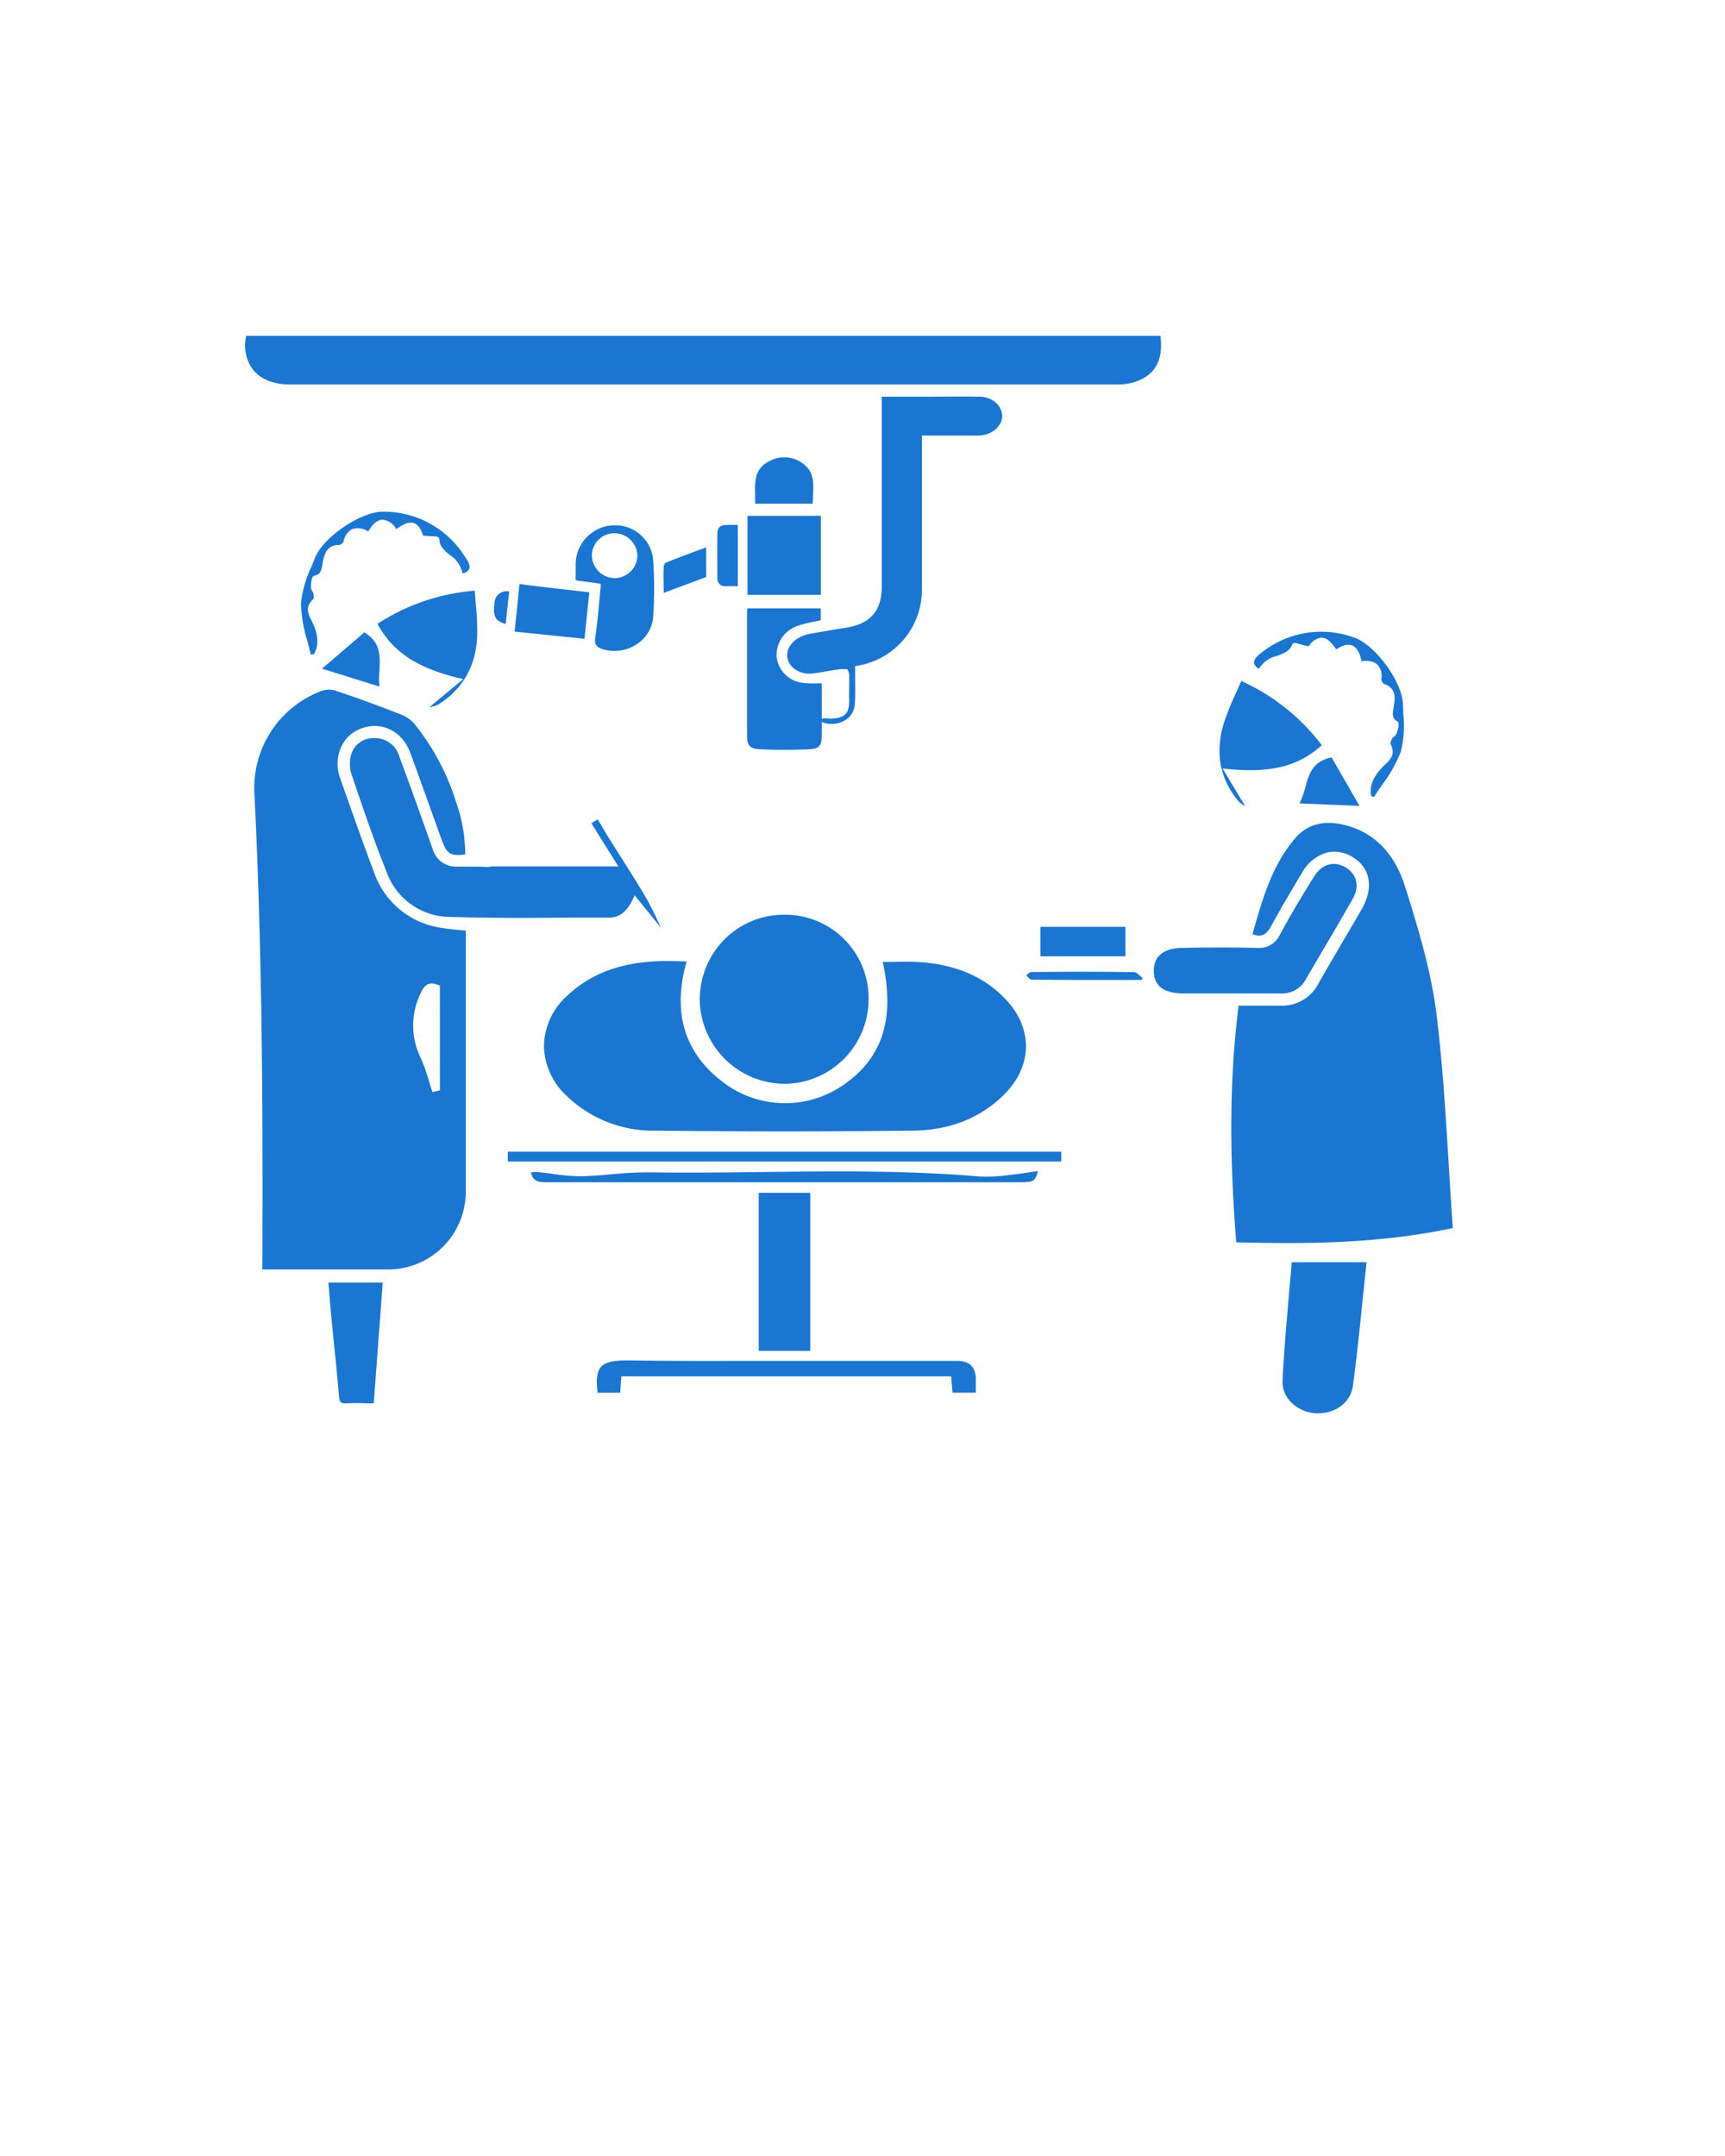 <svg xmlns="http://www.w3.org/2000/svg" fill="#1A76D1" data-name="Ebene 1" viewBox="0 0 300 375" x="0px" y="0px"><path d="M81,207.08q0-15.22,0-30.45V161.86l-1.08-.1c-1.09-.1-2.12-.19-3.16-.38a14.51,14.51,0,0,1-11.69-9.61c-1.73-4.59-3.4-9.29-5-13.83l-.9-2.54a7.25,7.25,0,0,1,.08-5.29,6.15,6.15,0,0,1,3.66-3.44c3.53-1.26,7.09.55,8.46,4.3,1.05,2.87,2.08,5.74,3.11,8.62.78,2.17,1.56,4.35,2.35,6.52.87,2.4,1.52,2.84,4.08,2.51a27.33,27.33,0,0,0-1.6-9.15A41.42,41.42,0,0,0,72.15,126a5.82,5.82,0,0,0-2.25-1.66c-4.06-1.58-7.86-3-11.62-4.23a3.79,3.79,0,0,0-2.44.1,18,18,0,0,0-11.59,17.89c1.39,27.83,1.48,56,1.38,82.35a2.73,2.73,0,0,0,0,.35v0H67.16A13.51,13.51,0,0,0,81,207.08Zm-4.49-17.45-1.29.33-.15-.44c-.2-.6-.39-1.21-.57-1.81a27.72,27.72,0,0,0-1.39-3.83,12.75,12.75,0,0,1,.08-11.19c.51-1.14,1.22-2.09,3-1.38l.31.12Z"/><path d="M175,190c4.54-4.83,4.57-11.11.07-16-3.54-3.85-8.22-6-14.3-6.6a46,46,0,0,0-5.38-.09c-.63,0-1.25,0-1.87,0,2.13,9.81,0,16.58-6.65,21.26a17.77,17.77,0,0,1-20.11.38c-7.49-5.09-10-12.39-7.35-21.7-1-.06-2.11-.1-3.19-.1-6,0-12.39,1.13-17.62,6.08a12,12,0,0,0-4,8.67,12.15,12.15,0,0,0,4,8.76,21.6,21.6,0,0,0,15.18,6c14.71.16,29.87.17,45.07,0C165.43,196.56,170.87,194.32,175,190Z"/><path d="M44,64.3c1.33,1.67,3.53,2.56,6.36,2.57q13.39,0,26.77,0H99.94q47,0,93.89,0a10.68,10.68,0,0,0,3.65-.46c2.38-.89,5-2.61,4.34-8h-159A7.09,7.09,0,0,0,44,64.3Z"/><path d="M121.7,174a14.83,14.83,0,0,0,14.6,14.51h0a14.72,14.72,0,0,0,14.76-14.8,14.51,14.51,0,0,0-14.68-14.61h0a14.59,14.59,0,0,0-10.4,4.31A14.83,14.83,0,0,0,121.7,174Z"/><rect x="131.95" y="207.47" width="8.97" height="27.49"/><path d="M132.11,130.31a83.19,83.19,0,0,0,8.65,0c1.72-.08,2.15-.57,2.15-2.48,0-2.22,0-4.44,0-6.68v-2.3l-.72,0a14.39,14.39,0,0,1-2.38-.06,5.15,5.15,0,0,1-4.73-4.39,5.35,5.35,0,0,1,3.66-5.55,20.64,20.64,0,0,1,3-.75l1-.2v-2.09H130a6.4,6.4,0,0,0-.08.88q0,10.56,0,21.13C129.88,129.65,130.4,130.23,132.11,130.31Z"/><rect x="88.32" y="200.32" width="96.25" height="1.71"/><path d="M165.66,242.23h4.05v-.44c0-.64,0-1.26,0-1.87,0-2.2-1.12-3.22-3.35-3.22H144.12l-10.26,0c-8.12,0-16.52.06-24.78-.08-2.42,0-3.83.31-4.55,1.12s-.88,2.1-.61,4.5h3.94l.2-2.85h57.35Z"/><path d="M170.2,204.62c-12.39-1.06-25-.91-37.22-.77-6.55.08-13.33.16-20,.06a64.06,64.06,0,0,0-6.51.33c-1.8.16-3.66.32-5.5.35a33.31,33.31,0,0,1-4.8-.41c-.82-.11-1.63-.22-2.45-.3a6,6,0,0,0-1.18,0h-.19c.24,1.44,1.13,1.75,2.45,1.75h19.85l62.86,0c2.14,0,2.58-.18,3-1.95l-1.25.19c-1.5.22-2.91.43-4.35.58A26.36,26.36,0,0,1,170.2,204.62Z"/><path d="M105.12,113a7,7,0,0,0,5.82-1.08,6.24,6.24,0,0,0,2.66-4.71,73.5,73.5,0,0,0,0-9.74,6.6,6.6,0,0,0-6.87-6.1A6.81,6.81,0,0,0,100.12,98c0,.74,0,1.48,0,2.25v.69l4.35.6,0,.49c-.09.87-.17,1.73-.25,2.6-.19,2-.38,4.07-.67,6.08C103.3,112.08,103.68,112.61,105.12,113Zm-2.18-16.35a3.9,3.9,0,0,1,3.9-3.9,4,4,0,0,1,4,3.77,3.87,3.87,0,0,1-1.13,2.84,3.94,3.94,0,0,1-2.83,1.19h0A4,4,0,0,1,102.94,96.64Z"/><rect x="130" y="89.72" width="12.76" height="13.75"/><path d="M60.23,244.09c1.17-.07,2.32-.06,3.55,0H65l1.56-21H57.11l.12,1.39c.11,1.42.22,2.83.36,4.24.16,1.69.33,3.37.5,5.06.3,3,.62,6.09.88,9.15C59.06,243.93,59.28,244.14,60.23,244.09Z"/><path d="M96.41,102.33c-3.38-.4-5.14-.6-6.06-.77l-.85,8.3,12.15,1.25.84-8.09Z"/><path d="M141.33,87.61l.06-1.2c.13-2.37.25-4.41-1.89-5.88a5.37,5.37,0,0,0-5.81-.26c-2.5,1.31-2.43,3.52-2.36,6.07,0,.43,0,.85,0,1.27Z"/><path d="M124.76,92.73c-.05,2.84,0,5.63,0,7.74a1.33,1.33,0,0,0,1.47,1.49c.53,0,1,0,1.65,0h.44V91.3h-2C125.27,91.32,124.78,91.79,124.76,92.73Z"/><path d="M122.81,100.36V95.2l-1.24.46c-2,.74-3.85,1.44-5.73,2.19a1,1,0,0,0-.41.61c-.06,1.23-.05,2.49,0,3.82v.84Z"/><path d="M170.44,75.74c2.08-.12,3.8-1.6,3.85-3.31a3.12,3.12,0,0,0-.92-2.21A4.2,4.2,0,0,0,170.45,69c-3.22-.06-6.51,0-9.68,0-1.35,0-2.71,0-4,0h-3.42v13q0,10,0,20c0,4.2-1.95,6.48-6.11,7.16q-3.19.52-6.38,1.08a6.32,6.32,0,0,0-1,.27c-2,.68-3.23,2.32-2.9,4s2.24,2.87,4.35,2.63c.86-.1,1.74-.25,2.59-.4s1.43-.25,2.15-.34a5.84,5.84,0,0,1,1,0h.32l.13.29a1.78,1.78,0,0,1,.18.65c0,.73,0,1.46,0,2.19s-.06,1.46,0,2.18c.05,2.43-.76,3.23-3.36,3.29A4.06,4.06,0,0,0,143,125a1.14,1.14,0,0,0-.35.26.88.88,0,0,0,.4.39,4.64,4.64,0,0,0,4-.42,3.48,3.48,0,0,0,1.61-2.7c.11-1.44.08-2.89.06-4.42l0-1.82v-.43l.42-.07a13.39,13.39,0,0,0,11.2-13.28V75.76h8.18C169.12,75.77,169.78,75.78,170.44,75.74Z"/><path d="M86,104.94c-.32,2.2.14,3.11,1.95,3.59l.6-5.68h-.24A2.09,2.09,0,0,0,86,104.94Z"/><path d="M83,110.18a50.17,50.17,0,0,0-.26-5.26c-.06-.71-.12-1.43-.17-2.18a36.28,36.28,0,0,0-16.92,5.76c2.59,4.81,6.66,7.55,13.91,9.39l1,.24L74.68,123a4.54,4.54,0,0,0,1.56-.48C80.61,119.78,82.9,115.64,83,110.18Z"/><path d="M61.3,92a3.29,3.29,0,0,1,2.75.45c.75-1.34,1.55-2,2.42-2.06A3,3,0,0,1,68.89,92l.06,0c1-.67,2.06-1.36,3.09-1,.68.25,1.18,1,1.54,2.13a5.58,5.58,0,0,0,.59.09l.31,0a6.2,6.2,0,0,0,.79.06c.67,0,1.12.06,1.14.56.06,1.23.89,1.92,1.85,2.72a4.87,4.87,0,0,1,2.17,3.17A1.69,1.69,0,0,0,81.6,99c.18-.44,0-1.15-.64-2A16.65,16.65,0,0,0,66.73,89h-.14c-3.88,0-10.46,4.48-11.84,8.1-.21.54-.43,1.08-.65,1.62A18.72,18.72,0,0,0,52.34,105a24.64,24.64,0,0,0,1.1,6.45c.21.79.42,1.6.6,2.41l.54-.07c.87-1.42.82-3.22-.16-5.36l-.27-.55c-.57-1.15-1.16-2.34.41-3.77a6.77,6.77,0,0,0-.06-.92.69.69,0,0,0-.14-.27,1.37,1.37,0,0,1-.28-.74c0-1.94.47-2,.68-2.07,1-.17,1.15-1,1.37-2.23s.58-3.16,2.93-3.1a1.25,1.25,0,0,0,.69-.55A3,3,0,0,1,61.3,92Z"/><path d="M63.36,110,56,116.31l10,3.11a13.39,13.39,0,0,1,0-2.9C66.09,114.05,66.25,111.72,63.36,110Z"/><path d="M215.88,118.45l-.89,2a49.21,49.21,0,0,0-2,4.87c-1.72,5.18-1,9.85,2.24,13.86a4.61,4.61,0,0,0,1.31,1l-3.92-6.51,1,.09c7.45.72,12.21-.49,16.26-4.14A36.12,36.12,0,0,0,215.88,118.45Z"/><path d="M243.6,130.8a18.35,18.35,0,0,0,.46-6.51c0-.59-.05-1.17-.06-1.74-.08-3.93-4.87-10.47-8.54-11.67a16.63,16.63,0,0,0-16.06,2.64c-.88.65-1.33,1.24-1.3,1.71s.3.73.84,1.12a4.87,4.87,0,0,1,3.11-2.26c1.18-.43,2.19-.79,2.66-1.93.19-.47.62-.34,1.26-.14.26.07.55.16.77.21l.3.06a4.21,4.21,0,0,0,.6.11,2.94,2.94,0,0,1,2.16-1.49c1.07,0,1.85,1,2.58,2l0,.06c1.12-.78,2.05-1,2.81-.68s1.33,1.24,1.59,2.75a3.28,3.28,0,0,1,2.74.51,3,3,0,0,1,.7,2.65,1.33,1.33,0,0,0,.47.76c2.24.73,1.93,2.56,1.7,3.89s-.3,2.08.54,2.57c.18.11.6.35-.05,2.18a1.33,1.33,0,0,1-.52.59.83.83,0,0,0-.19.16,3.06,3.06,0,0,0-.37,1c1,1.83,0,2.75-.92,3.64l-.43.43c-1.65,1.68-2.31,3.36-2,5l.48.25c.44-.71.92-1.4,1.38-2.08A24.25,24.25,0,0,0,243.6,130.8Z"/><path d="M227,137a14,14,0,0,1-1,2.74l10.44.43-4.86-8.43C228.26,132.41,227.62,134.66,227,137Z"/><path d="M215,216.08c11.85.29,24.5.31,37.66-2.48-.26-3.64-.48-7.27-.7-10.88-.52-8.65-1.06-17.6-2.13-26.29-.9-7.27-3-14.42-5.51-22.34-1.72-5.48-5.15-9.1-9.93-10.45-3.82-1.09-6.85-.41-9,2-4.08,4.64-5.77,10.52-7.39,16.21l-.18.64c1.71.62,2.5-.05,3.24-1.4,1.61-2.94,3.29-5.8,5.32-9.2a7.37,7.37,0,0,1,4.37-3.6,5.91,5.91,0,0,1,4.53.81c3.06,1.87,3.66,5.31,1.56,9-1.12,1.95-2.27,3.9-3.41,5.84-1.37,2.34-2.75,4.68-4.09,7.05a7.15,7.15,0,0,1-6.77,3.93c-1.7,0-3.4,0-5.16,0h-2C213.87,187.22,213.73,200,215,216.08Z"/><path d="M234,150.86c-2-1.19-4.09-.58-5.46,1.6-2.51,4-4.34,7.13-5.93,10.09a4,4,0,0,1-4.07,2.32c-4.58-.11-9.08-.07-12.88,0-2.28,0-5,.75-5,4s2.73,3.89,5,3.92h13.49c1.14,0,2.29,0,3.43,0a4.68,4.68,0,0,0,4.54-2.49l2.44-4.17c1.87-3.16,3.79-6.43,5.63-9.68C236.51,154.24,236,152.05,234,150.86Z"/><path d="M223.05,240.14c-.15,3.2,2.76,5.43,5.54,5.66,3.42.27,6.29-1.74,6.69-4.69.71-5.21,1.25-10.55,1.77-15.7q.3-2.94.61-5.87h-13q-.25,2.94-.52,5.83C223.72,230.45,223.28,235.25,223.05,240.14Z"/><rect x="180.94" y="161.21" width="14.79" height="5.12"/><path d="M179.29,169.07c-.18,0-.52.3-.76.52l-.07.06.11.12c.25.25.61.62.78.62,5.11.07,10.3.06,15.32.06h3.83l.22-.31-.32-.29c-.38-.35-.82-.76-1.12-.76C192.08,169,186.37,169,179.29,169.07Z"/><path d="M61.08,131.21a6.13,6.13,0,0,0,0,3.3l.18.55c1.87,5.5,3.79,11.19,6,16.66a11.74,11.74,0,0,0,11,7.76c7,.23,14.19.18,21.11.13l6.5,0c1.82,0,3.14-1,4.16-3.16l.35-.72,4.56,5.63c0-.11-.1-.21-.14-.32-.8-1.71-1.62-3.49-2.59-5.13-1.24-2.12-2.59-4.24-3.88-6.29-1.47-2.31-3-4.7-4.38-7.12h0l-1.1.69c.84,1.37,1.7,2.74,2.58,4.14l2.1,3.36H85.45a2.91,2.91,0,0,1-1,.1c-1-.06-2-.05-3-.05-.68,0-1.36,0-2,0a4.22,4.22,0,0,1-4.2-3.06c-1.76-5-3.66-10.3-5.83-16.19a4.36,4.36,0,0,0-4.31-3.1A4,4,0,0,0,61.08,131.21Z"/></svg>
